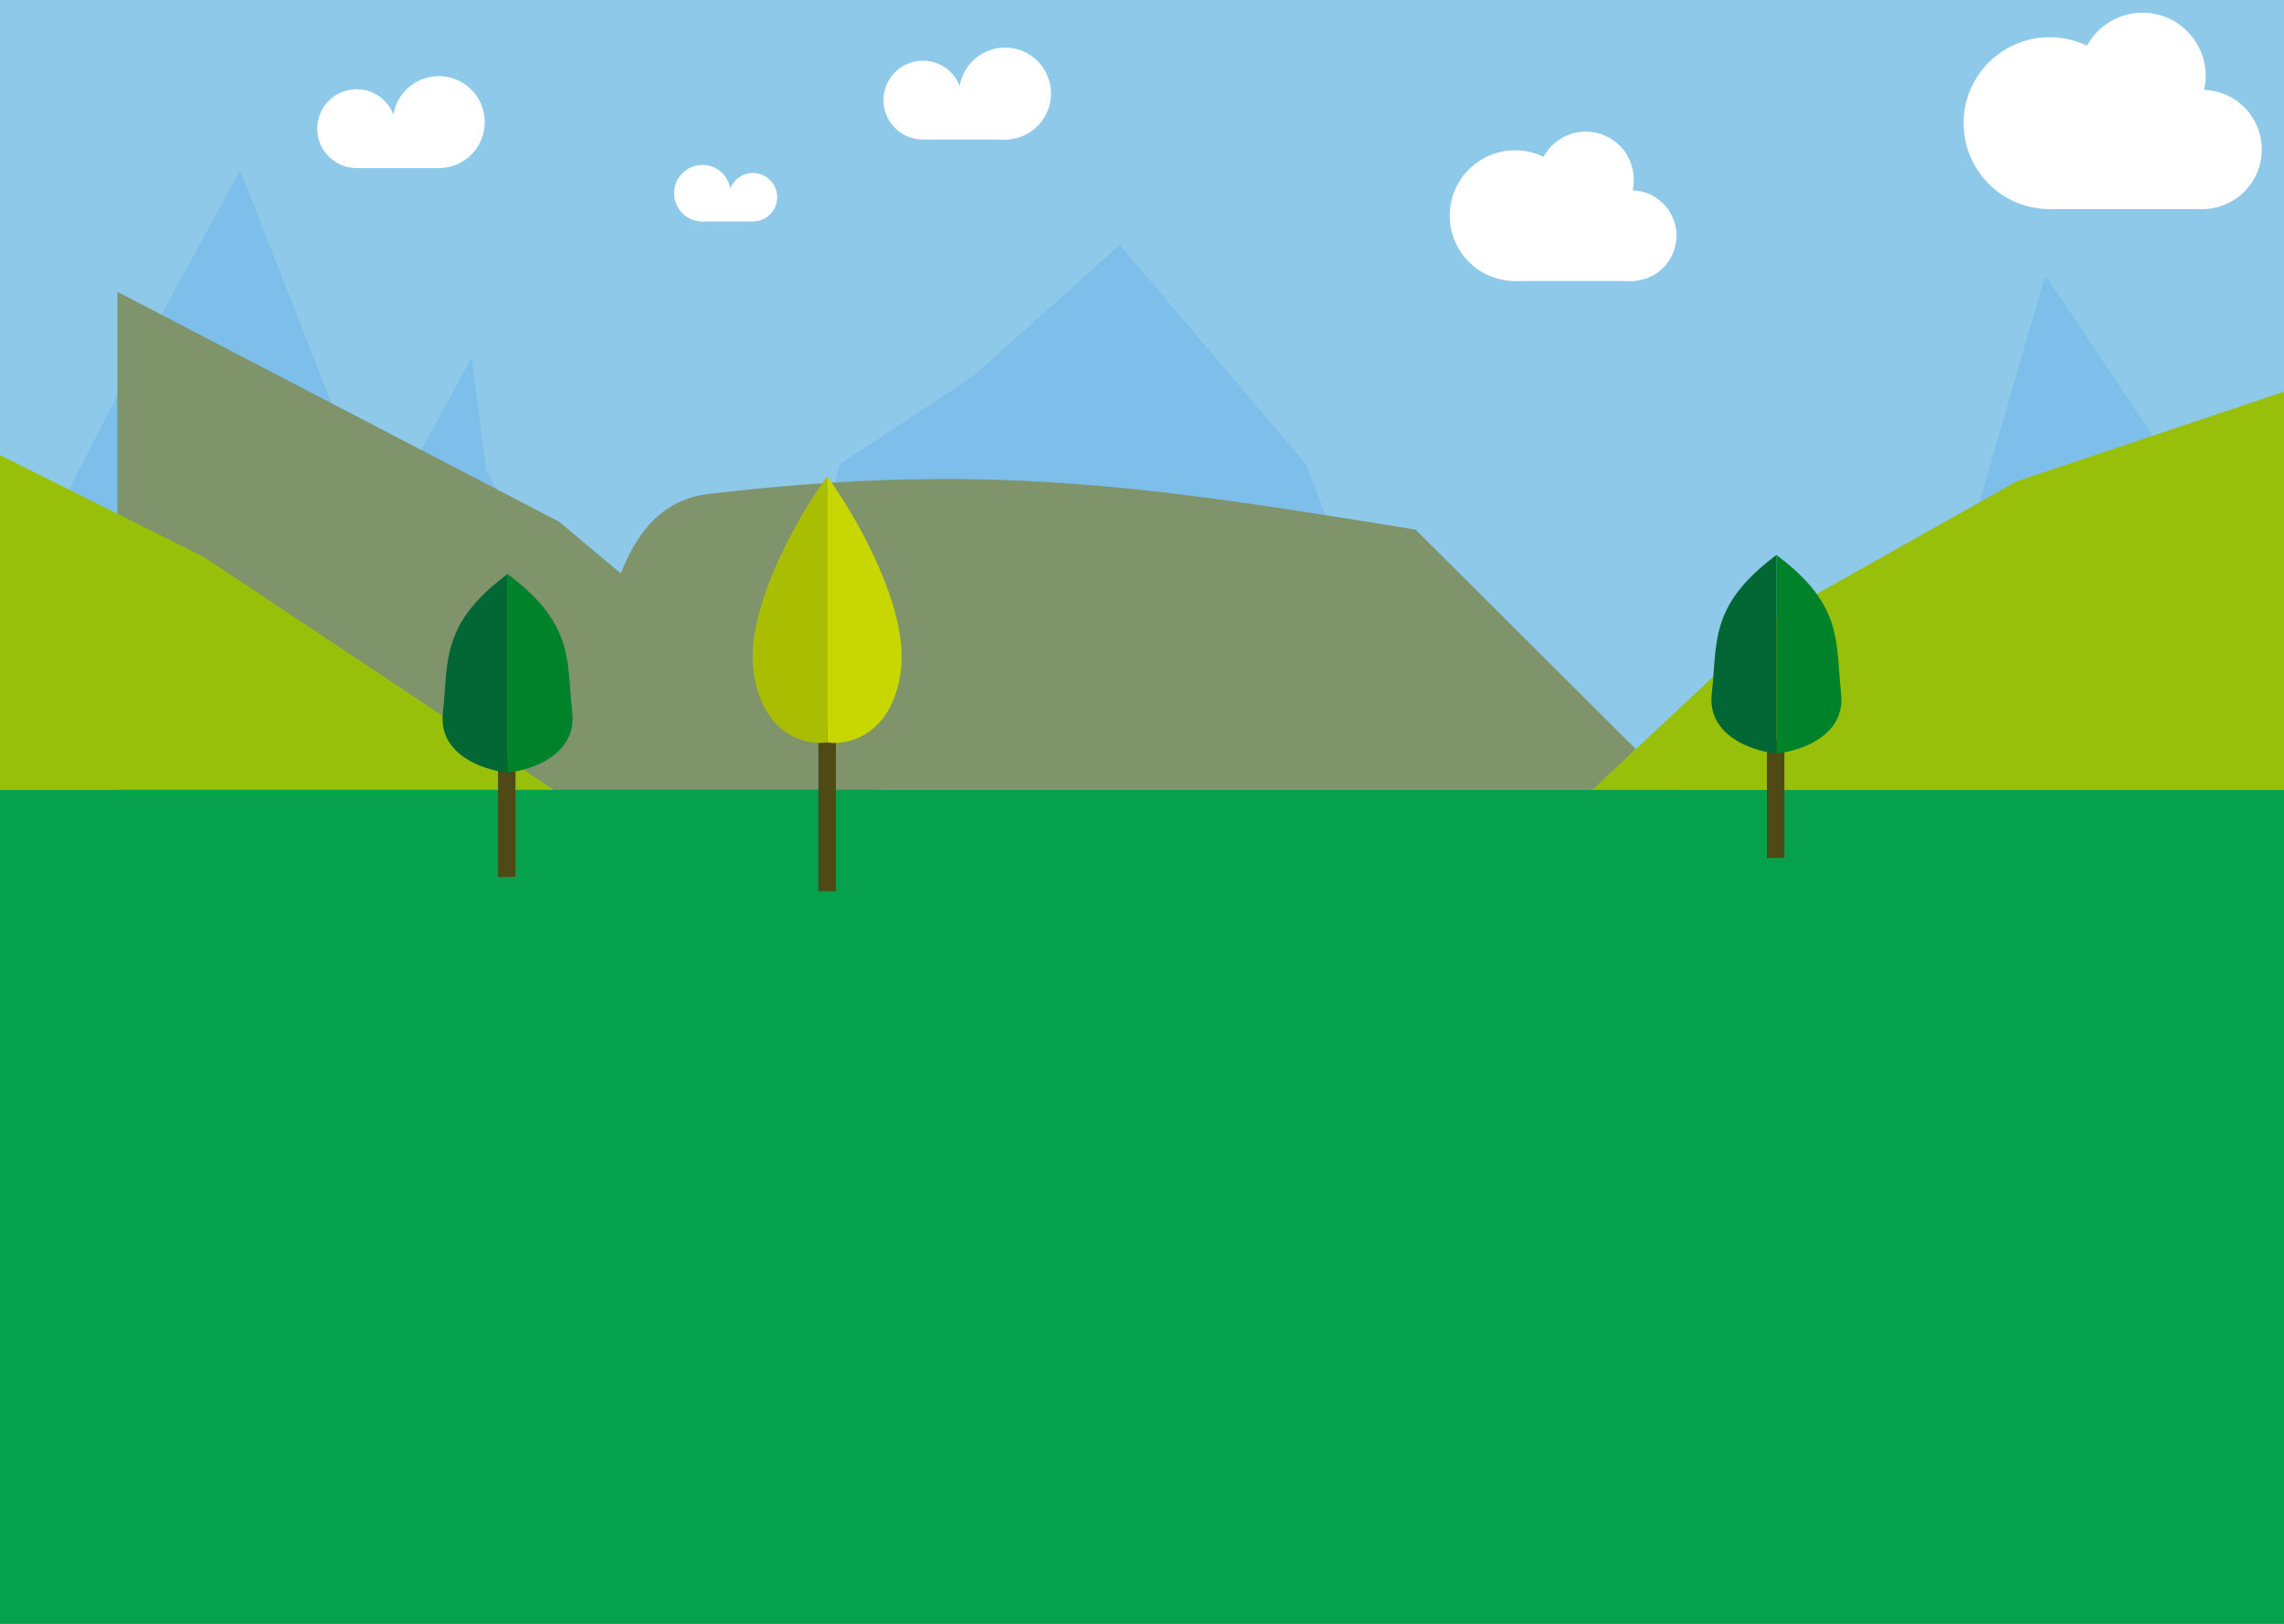 <svg width="1440" height="1024" viewBox="0 0 1440 1024" fill="none" xmlns="http://www.w3.org/2000/svg">
<rect x="0" y="0" width="1440" height="1024" fill="#333333" stroke="none"/>
<g clip-path="url(#clip0_2_5)">
<rect width="1440" height="1024" fill="#8EC9E9"/>
<path d="M72.852 251.6L151.405 107.365L223.839 292.039L270.301 412.684L1.78814e-07 393.237L72.852 251.6Z" fill="#7DBEEB"/>
<path d="M218.852 369.6L297.405 225.365L306.5 296.5L369.839 410.039L416.301 530.684L146 511.237L218.852 369.6Z" fill="#7DBEEB"/>
<path d="M613.54 237.23L706 154.5L823.379 292.769L869.841 413.414L506.54 379.73L529.54 292.769L613.54 237.23Z" fill="#7DBEEB"/>
<path d="M1243.75 331.336L1289.52 173.604L1399.9 338.43L1471.17 446.292L1202.99 485.308L1243.75 331.336Z" fill="#7DBEEB"/>
<path d="M447 311.5C623 290.52 729.5 307.5 892.5 334L1057 498H359C381.209 394.383 386.71 318.687 447 311.5Z" fill="#7F946B"/>
<path d="M74 184L352.5 329L580 520H74V184Z" fill="#7F946B"/>
<rect y="498" width="1440" height="526" fill="#06A14D"/>
<path d="M0 287L129 351.5L349 498H0V287Z" fill="#98C00A"/>
<path d="M1121.5 388L1271.5 303.5L1440 247V498H1004L1121.5 388Z" fill="#98C00A"/>
<circle cx="1292.19" cy="77.671" r="54.188" fill="white"/>
<circle cx="1388.4" cy="94.259" r="37.6" fill="white"/>
<circle cx="1350.8" cy="47.812" r="39.812" fill="white"/>
<rect x="1291.08" y="83.2" width="99.529" height="48.659" fill="white"/>
<circle cx="955.218" cy="135.994" r="41.218" fill="white"/>
<circle cx="1028.4" cy="148.612" r="28.6" fill="white"/>
<circle cx="999.8" cy="113.282" r="30.282" fill="white"/>
<rect x="954.376" y="140.2" width="75.706" height="37.012" fill="white"/>
<circle cx="276.643" cy="77" r="29" fill="white"/>
<circle cx="224.857" cy="81.143" r="24.857" fill="white"/>
<rect x="224.857" y="81.143" width="53.857" height="24.857" fill="white"/>
<circle cx="633.643" cy="59" r="29" fill="white"/>
<circle cx="581.857" cy="63.143" r="24.857" fill="white"/>
<rect x="581.857" y="63.143" width="53.857" height="24.857" fill="white"/>
<circle cx="17.843" cy="17.843" r="17.843" transform="matrix(-1 0 0 1 460.686 104)" fill="white"/>
<circle cx="15.294" cy="15.294" r="15.294" transform="matrix(-1 0 0 1 490 109.098)" fill="white"/>
<rect width="33.137" height="15.294" transform="matrix(-1 0 0 1 474.706 124.392)" fill="white"/>
<rect x="314" y="478" width="11" height="75" fill="#4F4915"/>
<path d="M320.5 486V486.557L321.053 486.497C328.176 485.732 338.682 482.982 347.061 477.193C355.462 471.39 361.756 462.502 360.287 449.526C359.726 444.577 359.385 439.865 359.054 435.296C358.852 432.51 358.654 429.777 358.413 427.075C357.778 419.963 356.844 413.123 354.742 406.302C350.532 392.637 341.662 379.127 321.303 363.602L320.5 362.99V364V486Z" fill="#00822B" stroke="#00822B"/>
<path d="M319.5 486V486.557L318.947 486.497C311.824 485.732 301.318 482.982 292.939 477.193C284.538 471.39 278.244 462.502 279.713 449.526C280.274 444.577 280.615 439.865 280.946 435.296C281.148 432.51 281.346 429.777 281.587 427.075C282.222 419.963 283.156 413.123 285.258 406.302C289.468 392.637 298.338 379.127 318.697 363.602L319.5 362.99V364V486Z" fill="#026734" stroke="#026734"/>
<rect x="1114" y="466" width="11" height="75" fill="#4F4915"/>
<path d="M1120.5 474V474.557L1121.05 474.497C1128.18 473.732 1138.68 470.982 1147.06 465.193C1155.46 459.39 1161.76 450.502 1160.29 437.526C1159.73 432.577 1159.38 427.865 1159.05 423.296C1158.85 420.51 1158.65 417.777 1158.41 415.075C1157.78 407.963 1156.84 401.123 1154.74 394.302C1150.53 380.637 1141.66 367.127 1121.3 351.602L1120.5 350.99V352V474Z" fill="#00822B" stroke="#00822B"/>
<path d="M1119.5 474V474.557L1118.95 474.497C1111.82 473.732 1101.32 470.982 1092.94 465.193C1084.54 459.39 1078.24 450.502 1079.71 437.526C1080.27 432.577 1080.62 427.865 1080.95 423.296C1081.15 420.51 1081.35 417.777 1081.59 415.075C1082.22 407.963 1083.16 401.123 1085.26 394.302C1089.47 380.637 1098.34 367.127 1118.7 351.602L1119.5 350.99V352V474Z" fill="#026734" stroke="#026734"/>
<rect x="516" y="460" width="11" height="102" fill="#4F4915"/>
<path d="M522 302V467.729C534.748 469.521 561.666 463.25 567.358 423.833C573.05 384.417 539.491 326.187 522 302Z" fill="#C8D602" stroke="#C9D700"/>
<path d="M521 302V467.729C508.252 469.521 481.334 463.25 475.642 423.833C469.95 384.417 503.509 326.187 521 302Z" fill="#A9BD01" stroke="#A9BD03"/>
</g>
<defs>
<clipPath id="clip0_2_5">
<rect width="1440" height="1024" fill="white"/>
</clipPath>
</defs>
</svg>
